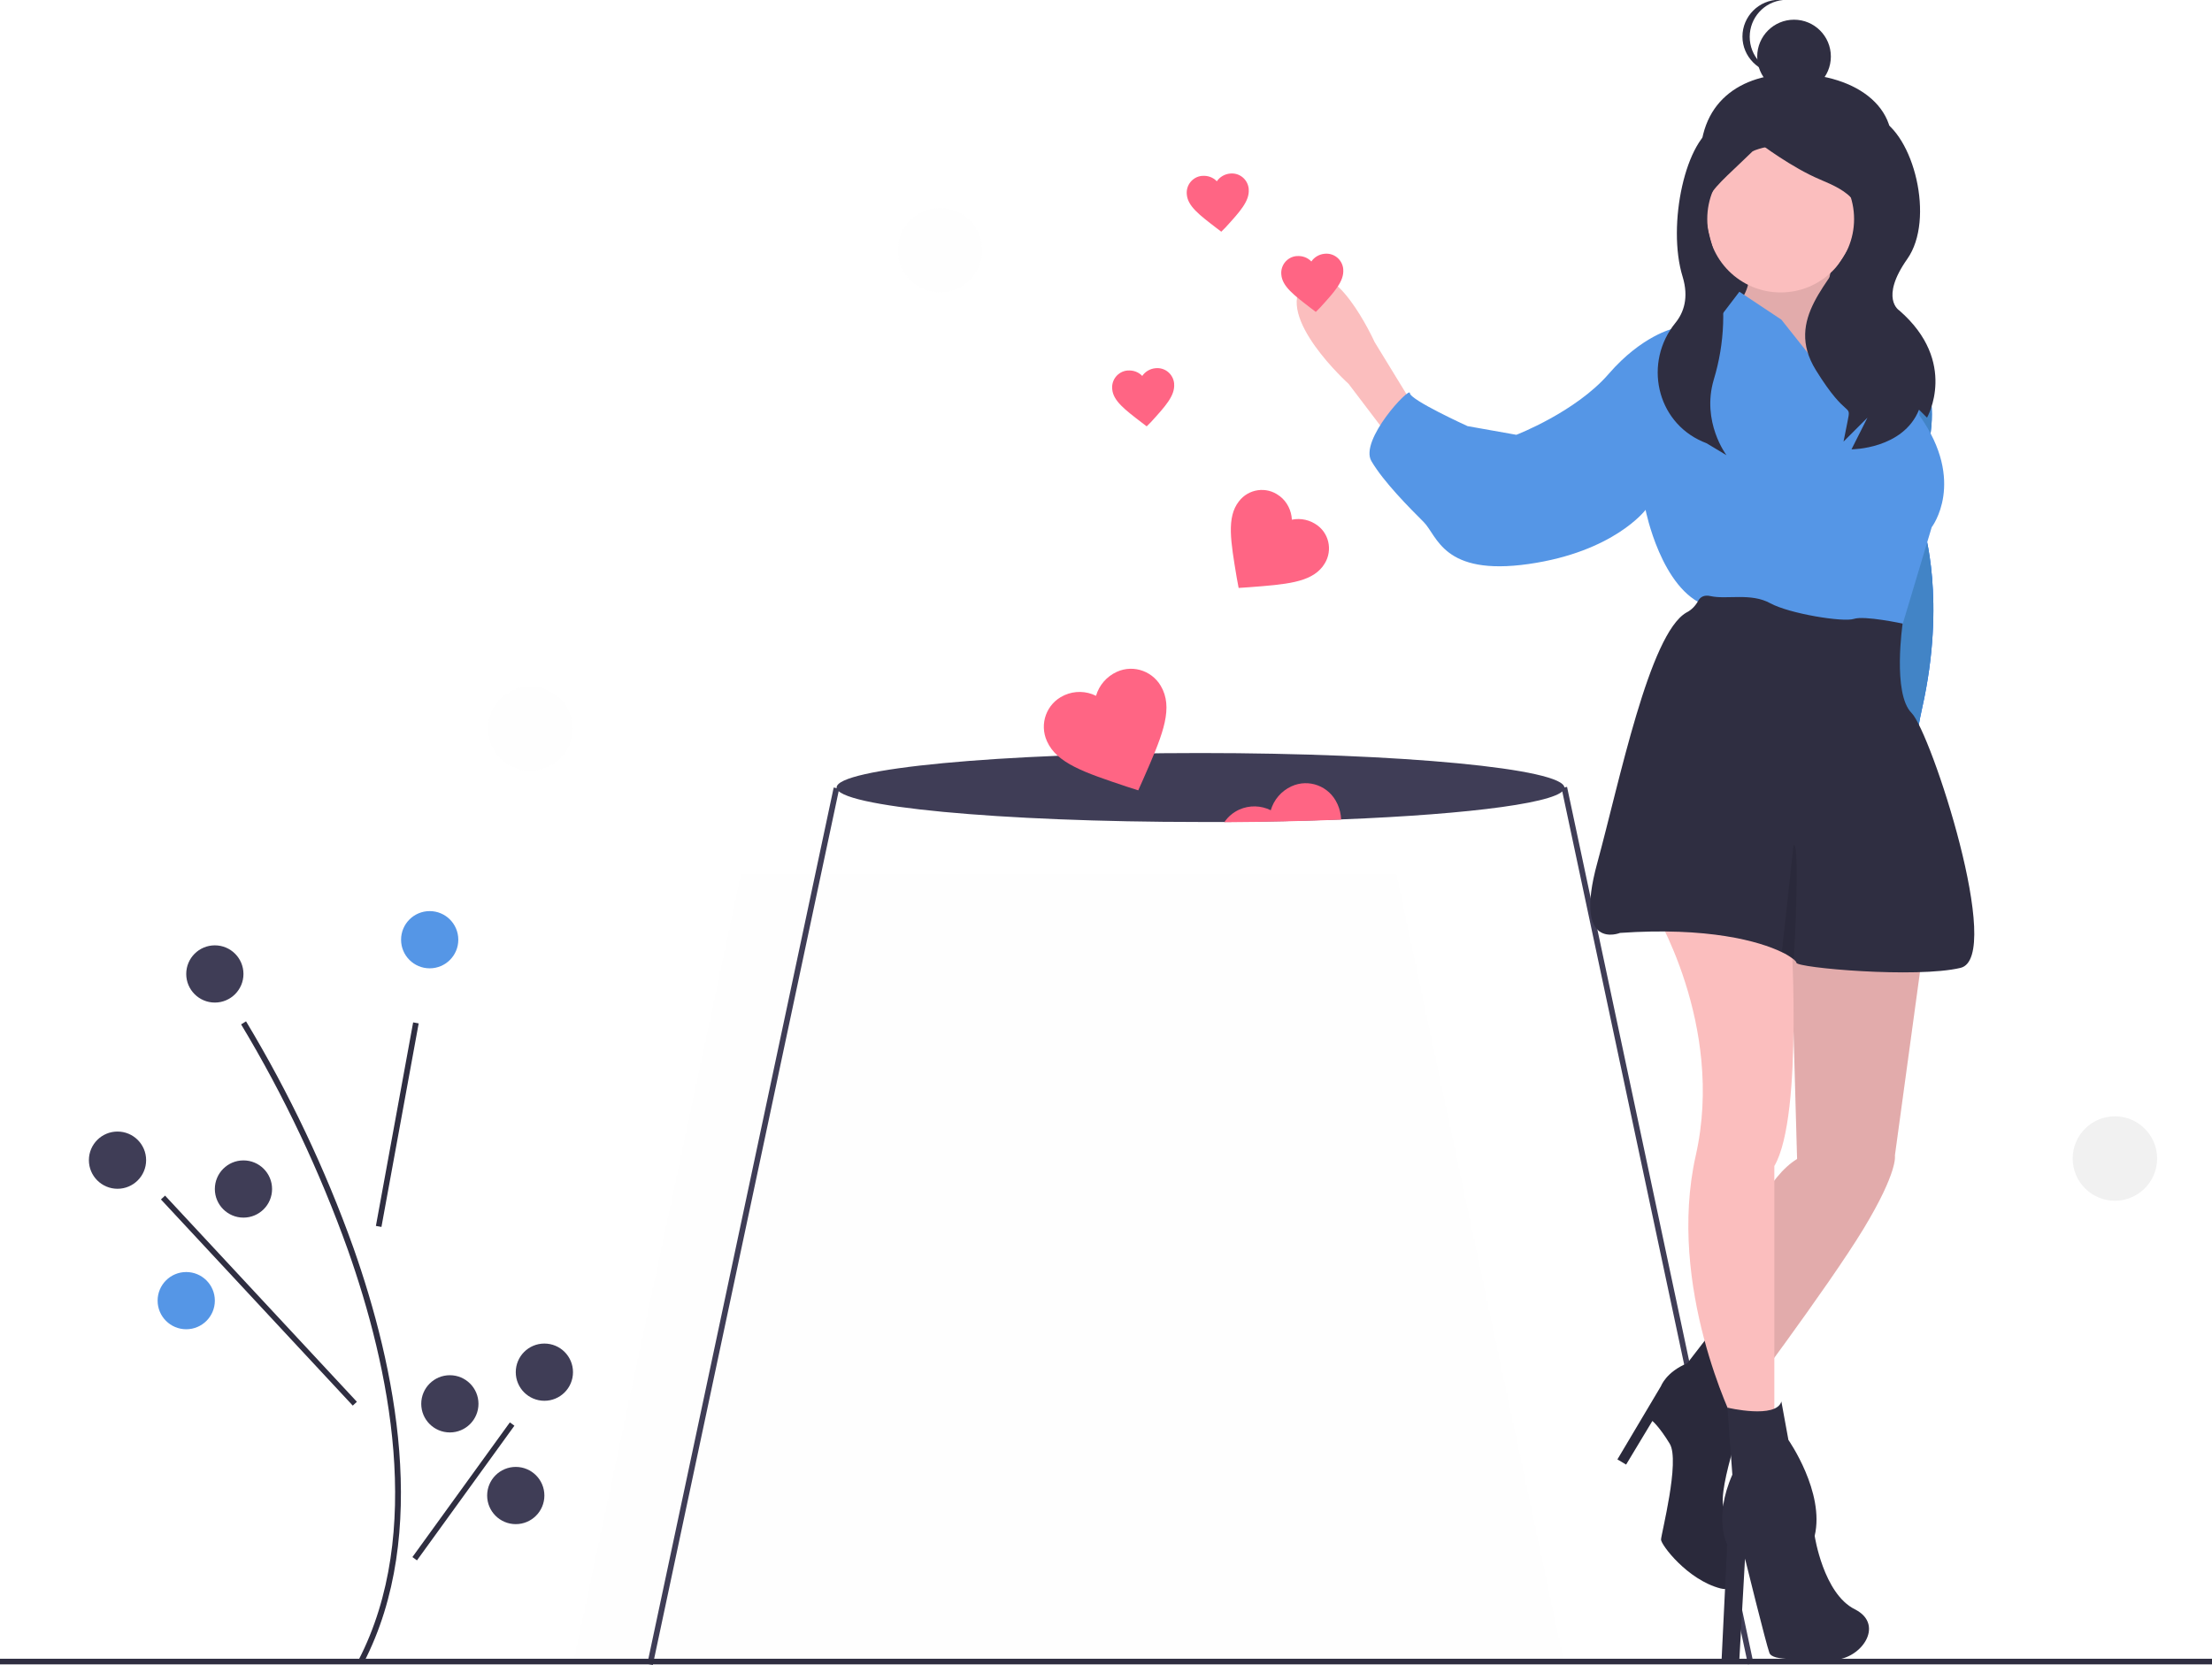 <?xml version="1.0" encoding="utf-8"?>
<!-- Generator: Adobe Illustrator 23.0.1, SVG Export Plug-In . SVG Version: 6.00 Build 0)  -->
<svg version="1.1" id="ab914baa-e043-4629-9a8e-c3988d23d2a0"
	 xmlns="http://www.w3.org/2000/svg" xmlns:xlink="http://www.w3.org/1999/xlink" x="0px" y="0px" viewBox="0 0 943.1 710"
	 style="enable-background:new 0 0 943.1 710;" xml:space="preserve">
<style type="text/css">
	.st0{fill:#2F2E41;}
	.st1{opacity:4.000000e-02;fill:#F2F2F2;}
	.st2{fill:#3F3D56;}
	.st3{fill:#FF6584;}
	.st4{fill:#5596E6;}
	.st5{fill:#0062FF;}
	.st6{fill:#4284C6;}
	.st7{fill:#FBBEBE;}
	.st8{opacity:0.1;enable-background:new    ;}
	.st9{fill:#F1F1F1;}
	.st10{opacity:4.000000e-02;fill:#F1F1F1;}
</style>
<title>chasing_love</title>
<path class="st0" d="M804.8,71.4c-7.1,20.9-17.9,39.9-39.9,39.9S726.2,93.4,725,71.4c-1.6-28.1,17.4-40,39.9-39.9
	C791.5,31.6,813.2,46.6,804.8,71.4z"/>
<rect x="725" y="68.2" class="st0" width="78.7" height="99.7"/>
<polygon class="st1" points="595.4,372.8 315.9,372.8 244.3,709.6 667,709.6 "/>
<path class="st2" d="M667,335.9c0,6.1-39.3,11.3-95.2,13.5c-15.5,0.6-32.3,1-49.8,1.1c-3.4,0-6.7,0-10.2,0
	c-85.7,0-155.1-6.6-155.1-14.7s69.5-14.7,155.1-14.7S667,327.8,667,335.9z"/>
<rect x="125.9" y="521.7" transform="matrix(0.208 -0.978 0.978 0.208 -260.435 724.115)" class="st2" width="382.1" height="2.4"/>
<rect x="705.5" y="331.8" transform="matrix(0.978 -0.208 0.208 0.978 -93.219 158.267)" class="st2" width="2.4" height="382.1"/>
<rect y="707.3" class="st0" width="943.1" height="2.4"/>
<path class="st3" d="M485.3,337l-5-1.6c-17.9-6-29.7-9.9-33.9-19.3c-3.4-7.4-0.2-16.1,7.1-19.5c0.1-0.1,0.3-0.1,0.4-0.2
	c4.3-1.9,9.2-1.8,13.4,0.3c1.3-4.5,4.5-8.2,8.8-10.2c7.4-3.4,16.1-0.1,19.5,7.3c0.1,0.1,0.1,0.3,0.2,0.4c4.2,9.4-0.8,20.8-8.4,38.1
	L485.3,337z"/>
<path class="st3" d="M571.8,349.5c-15.5,0.6-32.3,1-49.8,1.1c1.6-2.4,3.8-4.2,6.4-5.4c4.3-1.9,9.2-1.8,13.4,0.3
	c1.3-4.5,4.5-8.2,8.8-10.2c7.4-3.4,16.1-0.1,19.5,7.3c0.1,0.1,0.1,0.3,0.2,0.4C571.2,345,571.7,347.2,571.8,349.5z"/>
<path class="st3" d="M488.9,181.8l-2.1-1.6c-7.3-5.6-12.2-9.3-12.6-14.3c-0.4-4,2.5-7.5,6.4-7.9c0.1,0,0.1,0,0.2,0
	c2.3-0.2,4.6,0.6,6.2,2.3c1.3-1.9,3.4-3.1,5.7-3.3c4-0.4,7.5,2.5,7.9,6.5c0,0.1,0,0.1,0,0.2c0.4,5-3.7,9.5-9.9,16.3L488.9,181.8z"/>
<path class="st3" d="M520.7,98.8l-2.1-1.6c-7.3-5.6-12.2-9.3-12.6-14.3c-0.4-4,2.5-7.5,6.4-7.9c0.1,0,0.1,0,0.2,0
	c2.3-0.2,4.6,0.6,6.2,2.3c1.3-1.9,3.4-3.1,5.7-3.3c4-0.4,7.5,2.5,7.9,6.5c0,0.1,0,0.1,0,0.2c0.4,5-3.7,9.5-9.9,16.3L520.7,98.8z"/>
<path class="st3" d="M528.1,250.7l-0.8-4.3c-2.6-15.6-4.4-25.8,0.9-32.6c4.1-5.4,11.8-6.5,17.2-2.4c0.1,0.1,0.2,0.1,0.3,0.2
	c3.1,2.4,4.9,6.1,5.1,10c3.8-0.8,7.8,0.1,11,2.5c5.4,4.1,6.4,11.8,2.3,17.2c-0.1,0.1-0.1,0.2-0.2,0.3c-5.3,6.8-15.6,7.6-31.4,8.8
	L528.1,250.7z"/>
<path class="st0" d="M155,709.1l-2.2-1.1c28.2-54.5,13.1-125.3-4.5-175.1c-12-33.5-27.2-65.7-45.5-96.1l2.1-1.3
	c18.4,30.6,33.8,63,45.8,96.6C168.4,582.3,183.6,653.8,155,709.1z"/>
<rect x="125.1" y="478.3" transform="matrix(0.18 -0.984 0.984 0.18 -332.895 559.742)" class="st0" width="88.2" height="2.4"/>
<rect x="109.3" y="494.6" transform="matrix(0.732 -0.681 0.681 0.732 -348.213 223.833)" class="st0" width="2.4" height="120.1"/>
<rect x="162.4" y="634.5" transform="matrix(0.586 -0.81 0.81 0.586 -433.28 423.674)" class="st0" width="70.9" height="2.4"/>
<circle class="st4" cx="183.2" cy="400.7" r="12.2"/>
<circle class="st2" cx="50.1" cy="494.7" r="12.2"/>
<circle class="st2" cx="103.8" cy="507" r="12.2"/>
<circle class="st4" cx="79.4" cy="554.6" r="12.2"/>
<circle class="st2" cx="232.1" cy="585.1" r="12.2"/>
<circle class="st2" cx="191.8" cy="598.6" r="12.2"/>
<circle class="st2" cx="219.9" cy="637.7" r="12.2"/>
<circle class="st2" cx="91.6" cy="415.3" r="12.2"/>
<path class="st5" d="M806.1,142.6h6.7c0,0,16.4,20.8,8.9,49.1s-1.5,33.5-1.5,33.5s9.7,30.6-0.7,76.8s9.7,58.7,9.7,58.7l-18.6-37.2
	l-10.4-98.2L806.1,142.6z"/>
<path class="st6" d="M806.1,142.6h6.7c0,0,16.4,20.8,8.9,49.1s-1.5,33.5-1.5,33.5s9.7,30.6-0.7,76.8s9.7,58.7,9.7,58.7l-18.6-37.2
	l-10.4-98.2L806.1,142.6z"/>
<path class="st7" d="M782.6,106.5c0,0-6,23.8-3,23.8S793,143,793,143l6.7,24.6l-5.2,17.9l-17.9-3.7l-22.3-24.6l-6.7-6.7l-6-21.6
	c0,0,7.4-8.9,2.2-16.4S782.6,106.5,782.6,106.5z"/>
<path class="st8" d="M782.6,106.5c0,0-6,23.8-3,23.8S793,143,793,143l6.7,24.6l-5.2,17.9l-17.9-3.7l-22.3-24.6l-6.7-6.7l-6-21.6
	c0,0,7.4-8.9,2.2-16.4S782.6,106.5,782.6,106.5z"/>
<path class="st7" d="M602.5,172.7l-16.4-26.8c0,0-17.7-39.1-30.3-25s19.2,42.8,19.2,42.8l16.4,21.6L602.5,172.7z"/>
<path class="st7" d="M819.8,405.6l-11.9,87.1c0,0,1.5,6.7-13.4,31.3s-55.1,78.1-55.1,78.1l-11.9-22.3c0,0,14.1-70.7,38.7-85.6
	l-3-107.2L819.8,405.6z"/>
<path class="st8" d="M819.8,405.6l-11.9,87.1c0,0,1.5,6.7-13.4,31.3s-55.1,78.1-55.1,78.1l-11.9-22.3c0,0,14.1-70.7,38.7-85.6
	l-3-107.2L819.8,405.6z"/>
<path class="st0" d="M727.5,570.8l16.4,31.3c0,0-13.4,38-8.2,41.7s11.9,37.2-2.2,33.5s-25.3-18.6-25.3-20.8s8.2-33.5,3.7-40.9
	s-7.4-9.7-7.4-9.7l-11.2,18.6l-3.7-2.2l18.6-31.3c0,0,2.2-6,11.2-9.7L727.5,570.8z"/>
<path class="st8" d="M727.5,570.8l16.4,31.3c0,0-13.4,38-8.2,41.7s11.9,37.2-2.2,33.5s-25.3-18.6-25.3-20.8s8.2-33.5,3.7-40.9
	s-7.4-9.7-7.4-9.7l-11.2,18.6l-3.7-2.2l18.6-31.3c0,0,2.2-6,11.2-9.7L727.5,570.8z"/>
<path class="st7" d="M763.4,393.3c0,0,5.8,82.3-6.9,103.9v107.2l-17.1,2.2c0,0-29-58-16.4-113.9S704.5,387,704.5,387L763.4,393.3z"
	/>
<circle class="st7" cx="759.2" cy="93.4" r="31.3"/>
<path class="st4" d="M790.8,175.7l-31.3-39.4l-17.9-11.9l-7.4,9.7l-20.8,6c0,0-13.4,3-27.5,19.3s-39.4,26-39.4,26l-20.8-3.7
	c0,0-24.6-11.2-24.6-14.1s-21.6,20.1-16.4,29s16.4,20.1,22.3,26s8.2,23.1,44.7,17.9s49.9-23.1,49.9-23.1s6.7,34.2,26,40.9
	s82.6,11.2,82.6,11.2l13.4-44.7c0,0,14.9-19.3-5.2-47.6c0,0-0.4-15.8-2.5-26.3c-0.8-4.1-1.9-7.4-3.4-8.6
	c-5.2-4.5-32.7-11.9-32.7-11.9s4.5,14.9,6.7,15.6S793.8,171.9,790.8,175.7z"/>
<path class="st0" d="M690.7,397.8c37.5-2.6,59.3,3.5,69,8.2c1.8,0.8,3.5,1.9,5.1,3.1c0.7,0.6,1.1,1.1,1.1,1.4c0,2.2,51.3,6.7,70,2.2
	S823.2,312.2,815,304s-3.8-38.1-3.8-38.1s-16.3-3.5-20.8-2s-27.5-2.2-35.7-6.7s-18.6-1.5-25.3-3c-3-0.7-4.5,0.5-5.3,1.9
	c-1.2,2.2-2.9,4-5.1,5.1c-15.8,9.1-28.5,72-38,106.8C670.6,406,690.7,397.8,690.7,397.8z"/>
<path class="st0" d="M759.5,597.6l3,16.4c0,0,15.6,22.3,11.2,40.9c0,0,3.7,24.6,17.1,31.3s2.2,22.3-10.4,21.6s-24.6,0.7-26-3
	S744,664.6,744,664.6l-2.4,42.7L734,708l2.4-49.4c0,0-6-11.2,2.2-29.8l-2.1-28.6C736.6,600.3,757.3,605.1,759.5,597.6z"/>
<path class="st8" d="M759.7,406c1.8,0.8,3.5,1.9,5.1,3.1c0.4-7,2.7-49.6-0.1-48.9L759.7,406z"/>
<path class="st0" d="M746.2,50.4c0,0-0.3-1.9-13.9,3.1S710.6,96,717.4,118c2.7,8.9,0.5,15.3-3.1,19.7c-13.6,16.8-8.2,42,11.6,50.6
	c0.6,0.2,1.1,0.5,1.7,0.7l8.5,5.1c0,0-10.8-14.2-5.4-32.3c4.7-15.5,5.3-31.9,1.7-47.7c-0.6-2.7-1.3-5.4-2.1-8.2
	c-6.8-23.7-3.5-21,20.2-44.6c0,0,13.5,10.2,25.4,15.2s22,10.2,13.5,27.1s-28.8,32.2-15.2,54.2s15.2,13.5,13.5,22l0,0l-1.7,8.5
	l10.2-10.2l-6.8,13.5c0,0,22,0,28.8-16.9l3.4,3.4c0,0,13.5-23.7-11.8-45.7c0,0-8.5-5.1,3.4-22s2.7-53.3-12.5-60.1
	S746.2,50.4,746.2,50.4z"/>
<circle class="st0" cx="764.9" cy="24.1" r="15.7"/>
<path class="st0" d="M746,15.7c0-8.1,6.1-14.9,14.2-15.7c-0.5-0.1-1-0.1-1.6-0.1c-8.7,0-15.7,7.1-15.7,15.7s7.1,15.7,15.7,15.7
	c0.5,0,1.1,0,1.6-0.1C752.1,30.6,746,23.8,746,15.7z"/>
<path class="st3" d="M561,133l-2.1-1.6c-7.3-5.6-12.2-9.3-12.6-14.3c-0.4-4,2.5-7.5,6.4-7.9c0.1,0,0.1,0,0.2,0
	c2.3-0.2,4.6,0.6,6.2,2.3c1.3-1.9,3.4-3.1,5.7-3.3c4-0.4,7.5,2.5,7.9,6.5c0,0.1,0,0.1,0,0.2c0.4,5-3.7,9.5-9.9,16.3L561,133z"/>
<circle class="st9" cx="901.7" cy="494" r="18"/>
<circle class="st10" cx="400.8" cy="106.7" r="18"/>
<circle class="st10" cx="226.1" cy="310.7" r="18"/>
</svg>
